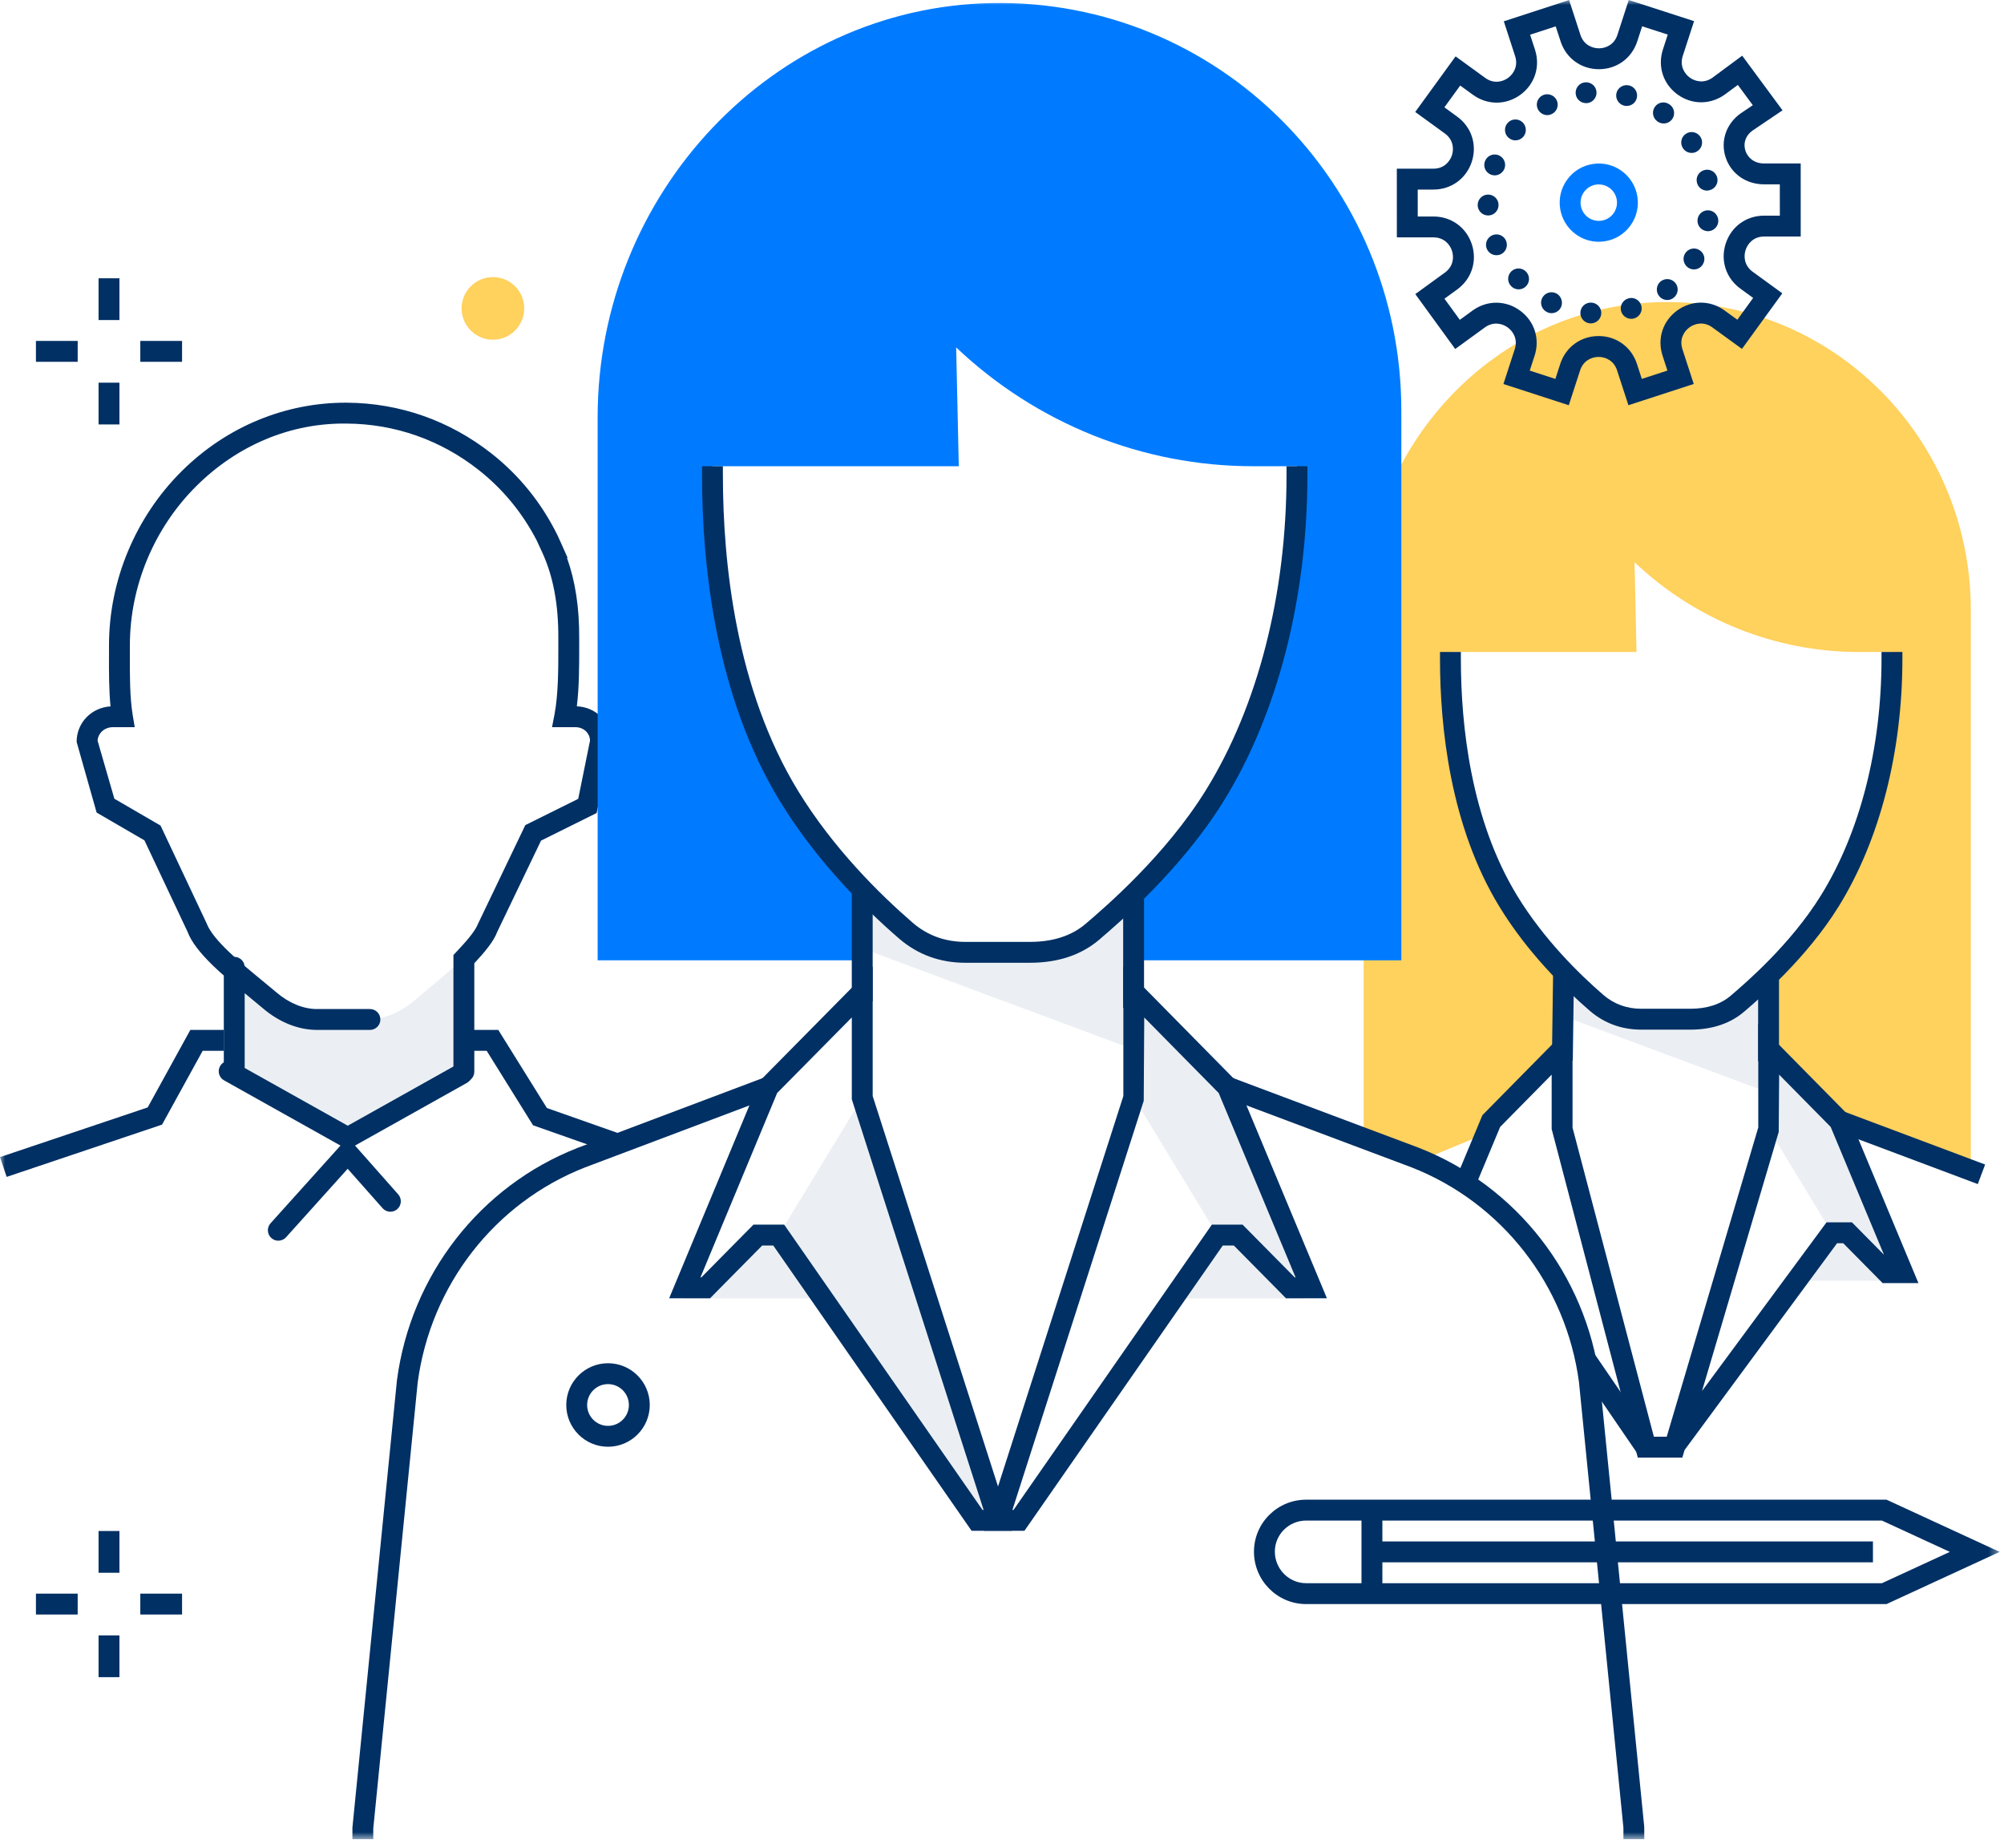 <svg xmlns="http://www.w3.org/2000/svg" xmlns:xlink="http://www.w3.org/1999/xlink" width="192" height="177" viewBox="0 0 192 177">
  <defs>
    <polygon id="a" points="0 176.179 191.586 176.179 191.586 0 0 0"/>
  </defs>
  <g fill="none" fill-rule="evenodd">
    <path fill="#FFD15D" d="M159.194,28.94 C175.542,28.639 188.82,41.962 188.82,58.44 L188.82,111.959 L176.268,107.709 L169.768,101.459 L166.674,95.959 C168.966,93.985 172.651,90.594 175.314,86.296 C179.344,79.791 181.265,71.381 181.265,63.096 L181.265,62.456 L178.089,62.456 C170.108,62.456 162.425,59.381 156.602,53.858 L156.791,62.456 L138.963,62.456 L138.963,63.096 C138.963,71.347 140.53,79.829 144.516,86.343 C146.133,88.987 148.054,91.263 149.816,93.084 L149.868,100.792 L142.268,108.625 L135.601,111.375 L130.653,109.042 L130.653,58.914 C130.653,42.778 143.256,29.233 159.194,28.94 Z"/>
    <polygon fill="#EBEFF3" points="181.719 122.68 171.9 122.68 175.015 118.091 176.62 118.091"/>
    <polygon fill="#EBEFF3" points="169.904 100.791 176.243 107.387 182.3 121.909 180.789 121.909 177.013 118.091 175.502 118.091 169.457 108.149"/>
    <path fill="#EBEFF3" d="M169.935,104.844 L169.935,93.831 L165.846,96.389 C164.742,97.079 163.469,97.447 162.171,97.447 L157.613,97.447 C155.984,97.447 154.407,96.87 153.153,95.819 L149.814,93.019 L149.816,97.352 L169.935,104.844 Z"/>
    <path fill="#003064" d="M161.943,98.632 L157.261,98.632 C155.365,98.632 153.697,98.02 152.3,96.814 C149.83,94.677 146.324,91.216 143.664,86.866 C138.953,79.165 137.963,69.69 137.963,63.097 L137.963,62.456 L139.963,62.456 L139.963,63.097 C139.963,69.433 140.9,78.519 145.369,85.822 C147.896,89.953 151.246,93.256 153.609,95.301 C154.631,96.184 155.859,96.632 157.261,96.632 L161.943,96.632 C163.543,96.632 164.847,96.209 165.822,95.376 C167.24,94.162 171.554,90.469 174.463,85.771 C178.205,79.731 180.265,71.679 180.265,63.097 L180.265,62.456 L182.265,62.456 L182.265,63.097 C182.265,72.045 180.099,80.472 176.164,86.824 C173.089,91.786 168.597,95.632 167.122,96.896 C165.777,98.048 164.035,98.632 161.943,98.632"/>
    <polygon fill="#003064" points="148.685 101.57 148.803 93.035 150.803 93.062 150.685 101.597"/>
    <mask id="b" fill="white">
      <use xlink:href="#a"/>
    </mask>
    <polygon fill="#003064" points="168.443 101.651 170.443 101.651 170.443 93.622 168.443 93.622" mask="url(#b)"/>
    <polygon fill="#003064" points="175.892 108.323 176.594 106.45 190.191 111.553 189.489 113.426" mask="url(#b)"/>
    <polygon fill="#003064" points="151.074 130.757 152.725 129.628 158.511 138.081 156.859 139.211" mask="url(#b)"/>
    <path fill="#003064" d="M170.457,102.943 L170.416,108.432 L163.068,133.247 L174.997,117.09 L177.432,117.09 L180.502,120.197 L175.394,107.951 L170.457,102.943 Z M161.182,139.625 L156.914,139.625 L148.662,108.149 L148.662,102.943 L143.727,107.951 L141.24,113.909 L139.395,113.139 L142.029,106.823 L150.662,98.065 L150.662,108.019 L158.455,137.625 L159.687,137.625 L168.457,108.004 L168.457,98.065 L177.092,106.823 L183.801,122.91 L180.371,122.91 L176.596,119.09 L176.008,119.09 L161.393,138.909 L161.182,139.625 Z" mask="url(#b)"/>
    <path fill="#EBEFF3" d="M22.444,99.375 L22.444,102.604 L33.38,108.887 L44.406,102.789 L44.444,96.878 L44.444,91.895 C44.444,91.477 45.239,91.028 45.629,90.576 C45.496,90.692 45.337,90.809 45.228,90.926 C43.673,92.598 41.3,94.477 39.705,95.84 C38.442,96.917 36.83,97.658 35.17,97.658 L33.319,97.658 L31.483,97.658 L30.371,97.658 C28.712,97.658 27.115,96.917 25.852,95.84 C24.329,94.538 22.112,92.818 20.561,91.217 C20.515,91.169 20.461,91.09 20.41,91.041 C20.876,91.537 21.656,92.022 22.222,92.522 C22.21,92.528 22.444,92.519 22.444,92.533 L22.444,97.892 L22.444,99.334 L22.444,99.367 L22.444,99.375 Z" mask="url(#b)"/>
    <path fill="#003064" d="M22.443,103.658 C21.891,103.658 21.443,103.21 21.443,102.658 L21.443,92.658 C21.443,92.105 21.891,91.658 22.443,91.658 C22.996,91.658 23.443,92.105 23.443,92.658 L23.443,102.658 C23.443,103.21 22.996,103.658 22.443,103.658" mask="url(#b)"/>
    <path fill="#003064" d="M44.443,103.658 C43.891,103.658 43.443,103.21 43.443,102.658 L43.443,91.483 L43.714,91.195 C44.617,90.234 45.521,89.231 45.81,88.466 L50.33,79.039 L55.398,76.523 L56.529,70.944 C56.52,70.527 56.332,70.246 56.172,70.081 C55.906,69.807 55.535,69.658 55.126,69.658 L52.89,69.658 L53.12,68.469 C53.492,66.542 53.492,64.013 53.492,62.168 L53.492,61.171 C53.513,57.892 53.001,55.177 51.925,52.859 L51.4,51.727 C50.024,49.09 48.164,46.836 45.865,45.023 C42.214,42.144 37.844,40.606 33.227,40.575 C27.833,40.494 22.737,42.662 18.818,46.554 C14.767,50.578 12.443,56.139 12.443,61.813 L12.442,62.864 C12.437,64.62 12.43,66.806 12.713,68.493 L12.908,69.658 L10.83,69.658 C10.025,69.658 9.408,70.203 9.347,70.946 L10.957,76.512 L15.382,79.084 L19.807,88.472 C20.403,90.061 23.109,92.281 25.085,93.902 C25.591,94.318 26.074,94.714 26.502,95.079 C27.694,96.097 29.068,96.658 30.371,96.658 L35.443,96.658 C35.996,96.658 36.443,97.105 36.443,97.658 C36.443,98.21 35.996,98.658 35.443,98.658 L30.371,98.658 C28.592,98.658 26.757,97.927 25.203,96.599 C24.784,96.242 24.312,95.855 23.816,95.448 C21.426,93.487 18.717,91.265 17.965,89.248 L13.839,80.5 L9.258,77.839 L7.341,71.07 C7.341,69.235 8.75,67.782 10.589,67.666 C10.433,66.075 10.437,64.323 10.442,62.858 L10.443,61.813 C10.443,55.61 12.982,49.531 17.409,45.135 C21.709,40.865 27.359,38.542 33.241,38.575 C38.306,38.61 43.1,40.297 47.103,43.453 C49.752,45.541 51.868,48.16 53.394,51.237 C53.487,51.425 53.57,51.614 53.654,51.804 L54.384,53.438 L54.321,53.438 C55.127,55.691 55.511,58.239 55.492,61.178 L55.492,62.168 C55.492,63.747 55.492,65.805 55.267,67.66 C56.167,67.694 56.992,68.055 57.605,68.686 C58.226,69.325 58.554,70.174 58.529,71.076 L58.509,71.246 L57.164,77.88 L51.836,80.524 L47.647,89.25 C47.296,90.195 46.422,91.22 45.443,92.274 L45.443,102.658 C45.443,103.21 44.996,103.658 44.443,103.658" mask="url(#b)"/>
    <polygon fill="#003064" points=".638 112.737 0 110.841 14.151 106.082 18.236 98.658 21.444 98.658 21.444 100.658 19.418 100.658 15.526 107.729" mask="url(#b)"/>
    <path fill="#003064" d="M33.317,110.126 L21.466,103.49 C20.985,103.22 20.813,102.61 21.084,102.129 C21.353,101.647 21.963,101.477 22.445,101.745 L33.317,107.834 L43.757,101.986 C44.242,101.718 44.849,101.889 45.119,102.37 C45.389,102.853 45.217,103.462 44.736,103.731 L33.317,110.126 Z" mask="url(#b)"/>
    <polygon fill="#003064" points="58.478 110.402 51.071 107.794 46.629 100.658 44.444 100.658 44.444 98.658 47.74 98.658 52.398 106.14 59.142 108.515" mask="url(#b)"/>
    <path fill="#003064" d="M26.664 118.849C26.426 118.849 26.186 118.765 25.996 118.592 25.585 118.223 25.552 117.591 25.922 117.18L33.324 108.955 38.152 114.412C38.518 114.826 38.478 115.457 38.065 115.824 37.653 116.19 37.019 116.152 36.654 115.737L33.31 111.959 27.408 118.518C27.211 118.738 26.937 118.849 26.664 118.849M125.141 145.658C123.487 145.658 122.141 146.989 122.141 148.626 122.141 150.304 123.487 151.658 125.141 151.658L180.305 151.658 186.811 148.658 180.305 145.658 125.141 145.658zM180.745 153.658L125.141 153.658C122.383 153.658 120.141 151.408 120.141 148.642 120.141 145.887 122.383 143.658 125.141 143.658L180.745 143.658 191.586 148.658 180.745 153.658z" mask="url(#b)"/>
    <polygon fill="#003064" points="130.443 152.658 132.443 152.658 132.443 144.658 130.443 144.658" mask="url(#b)"/>
    <polygon fill="#003064" points="131.443 149.658 179.443 149.658 179.443 147.658 131.443 147.658" mask="url(#b)"/>
    <path fill="#003064" d="M146.562,35.502 L149.018,36.299 L149.484,34.862 C150.01,33.24 151.453,32.192 153.159,32.191 C154.863,32.191 156.304,33.239 156.833,34.86 L157.298,36.296 L159.751,35.498 L159.286,34.062 C158.757,32.44 159.309,30.745 160.688,29.742 C162.066,28.74 163.85,28.739 165.228,29.741 L166.452,30.628 L167.966,28.539 L166.744,27.649 C165.363,26.648 164.812,24.951 165.339,23.328 C165.868,21.706 167.309,20.658 169.013,20.658 L170.524,20.658 L170.522,17.658 L169.012,17.658 C167.286,17.658 165.838,16.637 165.325,15.057 C164.822,13.513 165.376,11.874 166.738,10.884 L167.934,10.077 L166.499,8.133 L165.274,9.04 C163.882,10.05 162.1,10.051 160.719,9.05 C159.344,8.051 158.794,6.36 159.321,4.742 L159.786,3.313 L157.333,2.519 L156.865,3.957 C156.339,5.579 154.899,6.628 153.194,6.629 L153.191,6.629 C151.487,6.629 150.044,5.582 149.518,3.962 L149.05,2.525 L146.597,3.324 L147.065,4.761 C147.591,6.381 147.042,8.076 145.665,9.079 C144.286,10.082 142.504,10.083 141.123,9.082 L139.9,8.194 L138.385,10.282 L139.607,11.17 C140.987,12.171 141.537,13.866 141.012,15.488 C140.484,17.109 139.042,18.158 137.338,18.158 L135.828,18.159 L135.831,20.739 L137.339,20.739 L137.341,20.739 C139.047,20.739 140.488,21.786 141.016,23.406 C141.542,25.027 140.993,26.723 139.613,27.726 L138.391,28.613 L139.863,30.637 L141.083,29.749 C142.463,28.746 144.246,28.745 145.625,29.748 C147.006,30.749 147.556,32.444 147.03,34.065 L146.562,35.502 Z M150.303,38.818 L144.042,36.787 L145.126,33.448 C145.435,32.499 144.981,31.75 144.452,31.366 C143.919,30.981 143.069,30.78 142.26,31.366 L139.422,33.431 L135.597,28.172 L138.438,26.108 C139.244,25.522 139.315,24.648 139.113,24.025 C138.911,23.403 138.339,22.739 137.341,22.739 L133.831,22.74 L133.828,16.16 L137.338,16.158 C138.335,16.158 138.906,15.493 139.109,14.871 C139.31,14.248 139.238,13.374 138.431,12.788 L135.591,10.726 L139.458,5.4 L142.297,7.463 C143.106,8.05 143.958,7.847 144.488,7.462 C145.016,7.077 145.47,6.328 145.162,5.379 L144.078,2.041 L150.333,0.005 L151.419,3.343 C151.728,4.291 152.537,4.629 153.191,4.629 L153.194,4.629 C153.847,4.628 154.656,4.289 154.963,3.34 L156.047,-0 L162.306,2.026 L161.222,5.359 C160.917,6.305 161.369,7.049 161.894,7.431 C162.423,7.815 163.28,8.017 164.089,7.428 L166.917,5.334 L170.781,10.568 L167.887,12.522 C167.246,12.987 166.99,13.711 167.226,14.439 C167.417,15.028 167.988,15.658 169.012,15.658 L172.522,15.658 L172.524,22.658 L169.013,22.658 C168.016,22.658 167.446,23.323 167.243,23.946 C167.04,24.569 167.112,25.444 167.919,26.031 L170.76,28.098 L166.894,33.422 L164.053,31.359 C163.246,30.773 162.391,30.976 161.863,31.36 C161.333,31.745 160.879,32.494 161.188,33.443 L162.274,36.781 L156.016,38.816 L154.929,35.479 C154.621,34.529 153.812,34.191 153.159,34.191 C152.504,34.192 151.696,34.53 151.387,35.48 L150.303,38.818 Z" mask="url(#b)"/>
    <path fill="#007BFF" d="M153.178,17.665 C152.637,17.665 152.104,17.916 151.762,18.387 C151.198,19.166 151.371,20.26 152.153,20.825 C152.528,21.098 152.987,21.207 153.451,21.136 C153.912,21.061 154.317,20.813 154.59,20.436 C155.155,19.656 154.981,18.561 154.199,17.996 C153.891,17.772 153.533,17.665 153.178,17.665 M153.168,23.158 C152.385,23.158 151.625,22.913 150.979,22.444 C149.305,21.232 148.93,18.886 150.143,17.213 C150.729,16.403 151.596,15.869 152.584,15.712 C153.576,15.552 154.563,15.79 155.373,16.377 C157.047,17.589 157.422,19.936 156.209,21.608 C155.622,22.419 154.756,22.952 153.768,23.11 C153.567,23.143 153.367,23.158 153.168,23.158" mask="url(#b)"/>
    <path fill="#003064" d="M150.965 8.999C150.904 8.448 151.295 7.948 151.846 7.889 152.395 7.828 152.895 8.219 152.955 8.769 153.016 9.318 152.625 9.809 152.074 9.879L151.955 9.879C151.455 9.879 151.026 9.509 150.965 8.999L150.965 8.999zM155.596 10.118C155.065 9.978 154.735 9.429 154.875 8.898 155.016 8.368 155.565 8.049 156.096 8.188 156.635 8.318 156.955 8.868 156.815 9.408 156.695 9.858 156.295 10.148 155.846 10.148 155.766 10.148 155.676 10.139 155.596 10.118L155.596 10.118zM147.356 10.488C147.096 9.999 147.285 9.398 147.776 9.139 148.266 8.889 148.865 9.078 149.125 9.559 149.385 10.049 149.195 10.658 148.705 10.908 148.555 10.988 148.395 11.028 148.244 11.028 147.885 11.028 147.535 10.828 147.356 10.488L147.356 10.488zM158.805 11.639C158.805 11.639 158.795 11.629 158.785 11.629L158.785 11.618C158.776 11.618 158.766 11.608 158.754 11.599 158.334 11.269 158.244 10.669 158.555 10.228 158.875 9.778 159.494 9.679 159.945 9.999 159.955 9.999 159.965 10.009 159.975 10.019 159.985 10.019 159.985 10.028 159.994 10.028 160.426 10.358 160.526 10.969 160.205 11.419 160.004 11.688 159.705 11.828 159.395 11.828 159.186 11.828 158.985 11.769 158.805 11.639L158.805 11.639zM144.535 13.198C144.115 12.839 144.074 12.209 144.436 11.789 144.795 11.368 145.426 11.328 145.846 11.688 146.254 12.049 146.305 12.688 145.945 13.099 145.744 13.328 145.465 13.448 145.186 13.448 144.955 13.448 144.725 13.358 144.535 13.198L144.535 13.198zM161.235 14.188C160.936 13.728 161.065 13.108 161.535 12.809 161.994 12.509 162.615 12.648 162.914 13.108 163.215 13.568 163.084 14.188 162.615 14.488 162.455 14.599 162.266 14.648 162.074 14.648 161.744 14.648 161.426 14.488 161.235 14.188L161.235 14.188zM142.865 16.738C142.346 16.549 142.074 15.978 142.266 15.459 142.455 14.938 143.026 14.669 143.545 14.858 144.065 15.049 144.334 15.618 144.145 16.139 143.994 16.539 143.615 16.799 143.205 16.799 143.096 16.799 142.975 16.778 142.865 16.738L142.865 16.738zM162.574 17.459C162.455 16.919 162.805 16.389 163.346 16.278 163.885 16.158 164.414 16.509 164.535 17.049 164.645 17.589 164.295 18.118 163.754 18.228 163.686 18.249 163.615 18.259 163.545 18.259 163.084 18.259 162.664 17.929 162.574 17.459L162.574 17.459zM141.574 19.658C141.565 19.108 142.004 18.648 142.555 18.639 143.106 18.629 143.565 19.068 143.574 19.618 143.584 20.169 143.154 20.629 142.606 20.639L142.574 20.639C142.035 20.639 141.584 20.209 141.574 19.658L141.574 19.658zM163.465 22.129C162.926 22.039 162.555 21.528 162.645 20.978 162.735 20.438 163.244 20.068 163.795 20.158 164.334 20.249 164.705 20.769 164.615 21.309 164.535 21.799 164.115 22.148 163.625 22.148 163.574 22.148 163.526 22.139 163.465 22.129L163.465 22.129zM142.445 23.828C142.235 23.318 142.485 22.738 142.994 22.528 143.504 22.318 144.084 22.559 144.295 23.068 144.504 23.578 144.266 24.169 143.754 24.379 143.635 24.429 143.504 24.448 143.375 24.448 142.985 24.448 142.606 24.219 142.445 23.828L142.445 23.828zM161.785 25.669C161.315 25.379 161.154 24.769 161.436 24.299 161.715 23.818 162.334 23.658 162.805 23.948 163.285 24.228 163.436 24.839 163.154 25.309 162.975 25.629 162.635 25.809 162.295 25.809 162.125 25.809 161.945 25.759 161.785 25.669L161.785 25.669zM144.776 27.408C144.385 27.009 144.404 26.368 144.805 25.988 145.205 25.608 145.834 25.629 146.215 26.028 146.596 26.429 146.584 27.059 146.186 27.438 145.994 27.629 145.744 27.719 145.494 27.719 145.235 27.719 144.965 27.608 144.776 27.408L144.776 27.408zM158.955 28.358C158.606 27.919 158.686 27.289 159.115 26.948 159.555 26.608 160.176 26.679 160.526 27.118 160.865 27.549 160.785 28.179 160.356 28.519 160.176 28.669 159.955 28.738 159.735 28.738 159.445 28.738 159.145 28.608 158.955 28.358L158.955 28.358zM148.225 29.898C147.725 29.669 147.504 29.068 147.744 28.568 147.985 28.068 148.574 27.858 149.074 28.089 149.574 28.328 149.785 28.929 149.555 29.429 149.385 29.789 149.026 29.999 148.645 29.999 148.504 29.999 148.365 29.969 148.225 29.898L148.225 29.898zM155.324 29.828C155.164 29.309 155.465 28.749 155.994 28.589 156.516 28.419 157.074 28.719 157.244 29.249 157.404 29.778 157.106 30.339 156.574 30.499 156.485 30.528 156.385 30.539 156.285 30.539 155.856 30.539 155.465 30.269 155.324 29.828L155.324 29.828zM152.346 30.978C151.795 30.938 151.375 30.459 151.414 29.908 151.455 29.358 151.936 28.948 152.485 28.988 153.035 29.028 153.455 29.499 153.414 30.049 153.375 30.578 152.936 30.978 152.414 30.978L152.346 30.978zM58.253 132.587C57.15 132.587 56.253 133.483 56.253 134.587 56.253 135.69 57.15 136.587 58.253 136.587 59.356 136.587 60.253 135.69 60.253 134.587 60.253 133.483 59.356 132.587 58.253 132.587M58.253 138.587C56.047 138.587 54.253 136.792 54.253 134.587 54.253 132.381 56.047 130.587 58.253 130.587 60.459 130.587 62.253 132.381 62.253 134.587 62.253 136.792 60.459 138.587 58.253 138.587" mask="url(#b)"/>
    <path fill="#FFD15D" d="M47.225,26.543 C48.882,26.543 50.225,27.886 50.225,29.543 C50.225,31.199 48.882,32.543 47.225,32.543 C45.569,32.543 44.225,31.199 44.225,29.543 C44.225,27.886 45.569,26.543 47.225,26.543" mask="url(#b)"/>
    <polygon fill="#003064" points="9.443 30.658 11.443 30.658 11.443 26.658 9.443 26.658" mask="url(#b)"/>
    <polygon fill="#003064" points="9.443 40.658 11.443 40.658 11.443 36.658 9.443 36.658" mask="url(#b)"/>
    <polygon fill="#003064" points="13.443 34.658 17.443 34.658 17.443 32.658 13.443 32.658" mask="url(#b)"/>
    <polygon fill="#003064" points="3.443 34.658 7.443 34.658 7.443 32.658 3.443 32.658" mask="url(#b)"/>
    <polygon fill="#003064" points="9.443 150.658 11.443 150.658 11.443 146.658 9.443 146.658" mask="url(#b)"/>
    <polygon fill="#003064" points="9.443 160.658 11.443 160.658 11.443 156.658 9.443 156.658" mask="url(#b)"/>
    <polygon fill="#003064" points="13.443 154.658 17.443 154.658 17.443 152.658 13.443 152.658" mask="url(#b)"/>
    <polygon fill="#003064" points="3.443 154.658 7.443 154.658 7.443 152.658 3.443 152.658" mask="url(#b)"/>
    <path fill="#007BFF" d="M95.041,0.293 C73.943,0.682 57.259,18.612 57.259,39.973 L57.259,91.992 L82.694,91.992 L82.626,85.206 C80.295,82.797 77.751,79.782 75.61,76.283 C70.334,67.659 68.259,56.432 68.259,45.509 L68.259,44.66 L91.859,44.66 L91.609,33.28 C99.319,40.592 109.488,44.66 120.053,44.66 L124.259,44.66 L124.259,45.509 C124.259,56.477 121.715,67.608 116.38,76.222 C112.855,81.911 107.978,86.398 104.943,89.012 L109.277,91.992 L134.259,91.992 L134.259,39.346 C134.259,17.532 116.682,-0.104 95.041,0.293" mask="url(#b)"/>
    <polygon fill="#EBEFF3" points="65.609 124.385 78.608 124.385 74.484 118.311 72.359 118.311" mask="url(#b)"/>
    <polygon fill="#EBEFF3" points="124.858 124.385 111.859 124.385 115.983 118.311 118.108 118.311" mask="url(#b)"/>
    <polygon fill="#EBEFF3" points="82.61 105.148 74.607 118.308 93.609 145.638 95.627 145.638" mask="url(#b)"/>
    <polygon fill="#EBEFF3" points="109.218 95.408 117.61 104.139 125.627 123.365 123.627 123.365 118.629 118.308 116.629 118.308 108.627 105.148" mask="url(#b)"/>
    <path fill="#EBEFF3" d="M109.259,100.774 L109.259,86.195 L103.846,89.582 C102.384,90.496 100.699,90.98 98.981,90.98 L92.947,90.98 C90.79,90.98 88.702,90.218 87.042,88.826 L82.623,85.119 L82.625,90.855 L109.259,100.774 Z" mask="url(#b)"/>
    <path fill="#003064" d="M98.682,92.225 L92.485,92.225 C90.053,92.225 87.915,91.442 86.128,89.897 C82.873,87.084 78.26,82.529 74.758,76.805 C68.56,66.675 67.259,54.195 67.259,45.509 L67.259,44.661 L69.259,44.661 L69.259,45.509 C69.259,53.938 70.509,66.029 76.463,75.761 C79.832,81.266 84.289,85.663 87.436,88.384 C88.85,89.606 90.547,90.225 92.485,90.225 L98.682,90.225 C100.877,90.225 102.676,89.64 104.026,88.485 C105.911,86.871 111.649,81.958 115.532,75.694 C120.514,67.648 123.26,56.928 123.26,45.509 L123.26,44.661 L125.26,44.661 L125.26,45.509 C125.26,57.295 122.409,68.389 117.231,76.747 C113.186,83.275 107.27,88.34 105.327,90.004 C103.604,91.478 101.368,92.225 98.682,92.225" mask="url(#b)"/>
    <polygon fill="#003064" points="81.609 95.915 83.609 95.915 83.609 85.159 81.609 85.159" mask="url(#b)"/>
    <polygon fill="#003064" points="107.609 96.548 109.609 96.548 109.609 85.919 107.609 85.919" mask="url(#b)"/>
    <path fill="#003064" d="M157.537 176.179L155.537 176.179 155.537 175.081 151.281 132.413C150.049 123.119 143.902 115.218 135.242 111.825L117.258 105.075 117.961 103.202 135.959 109.958C145.308 113.621 151.935 122.135 153.267 132.183L157.531 174.983 157.537 176.179zM35.764 176.179L33.764 176.179 33.764 175.081 38.031 132.215C39.366 122.135 45.993 113.621 55.328 109.963L73.256 103.203 73.963 105.075 56.047 111.83C47.4 115.218 41.253 123.119 40.017 132.446L35.76 175.181 35.764 176.179z" mask="url(#b)"/>
    <path fill="#003064" d="M94.132,144.638 L94.238,144.638 L81.61,105.305 L81.61,97.463 L74.457,104.702 L67.109,122.365 L67.192,122.365 L72.19,117.309 L75.13,117.309 L94.132,144.638 Z M96.981,146.638 L93.087,146.638 L74.085,119.309 L73.026,119.309 L68.028,124.365 L64.111,124.365 L72.762,103.575 L83.61,92.593 L83.61,104.992 L96.981,146.638 Z" mask="url(#b)"/>
    <path fill="#003064" d="M96.998,144.638 L97.105,144.638 L116.107,117.309 L119.047,117.309 L124.045,122.365 L124.127,122.365 L116.76,104.702 L109.627,97.466 L109.578,105.453 L96.998,144.638 Z M98.15,146.638 L94.256,146.638 L107.627,104.992 L107.627,92.589 L118.457,103.575 L118.531,103.754 L127.129,124.365 L123.209,124.365 L118.211,119.309 L117.152,119.309 L98.15,146.638 Z" mask="url(#b)"/>
  </g>
</svg>
